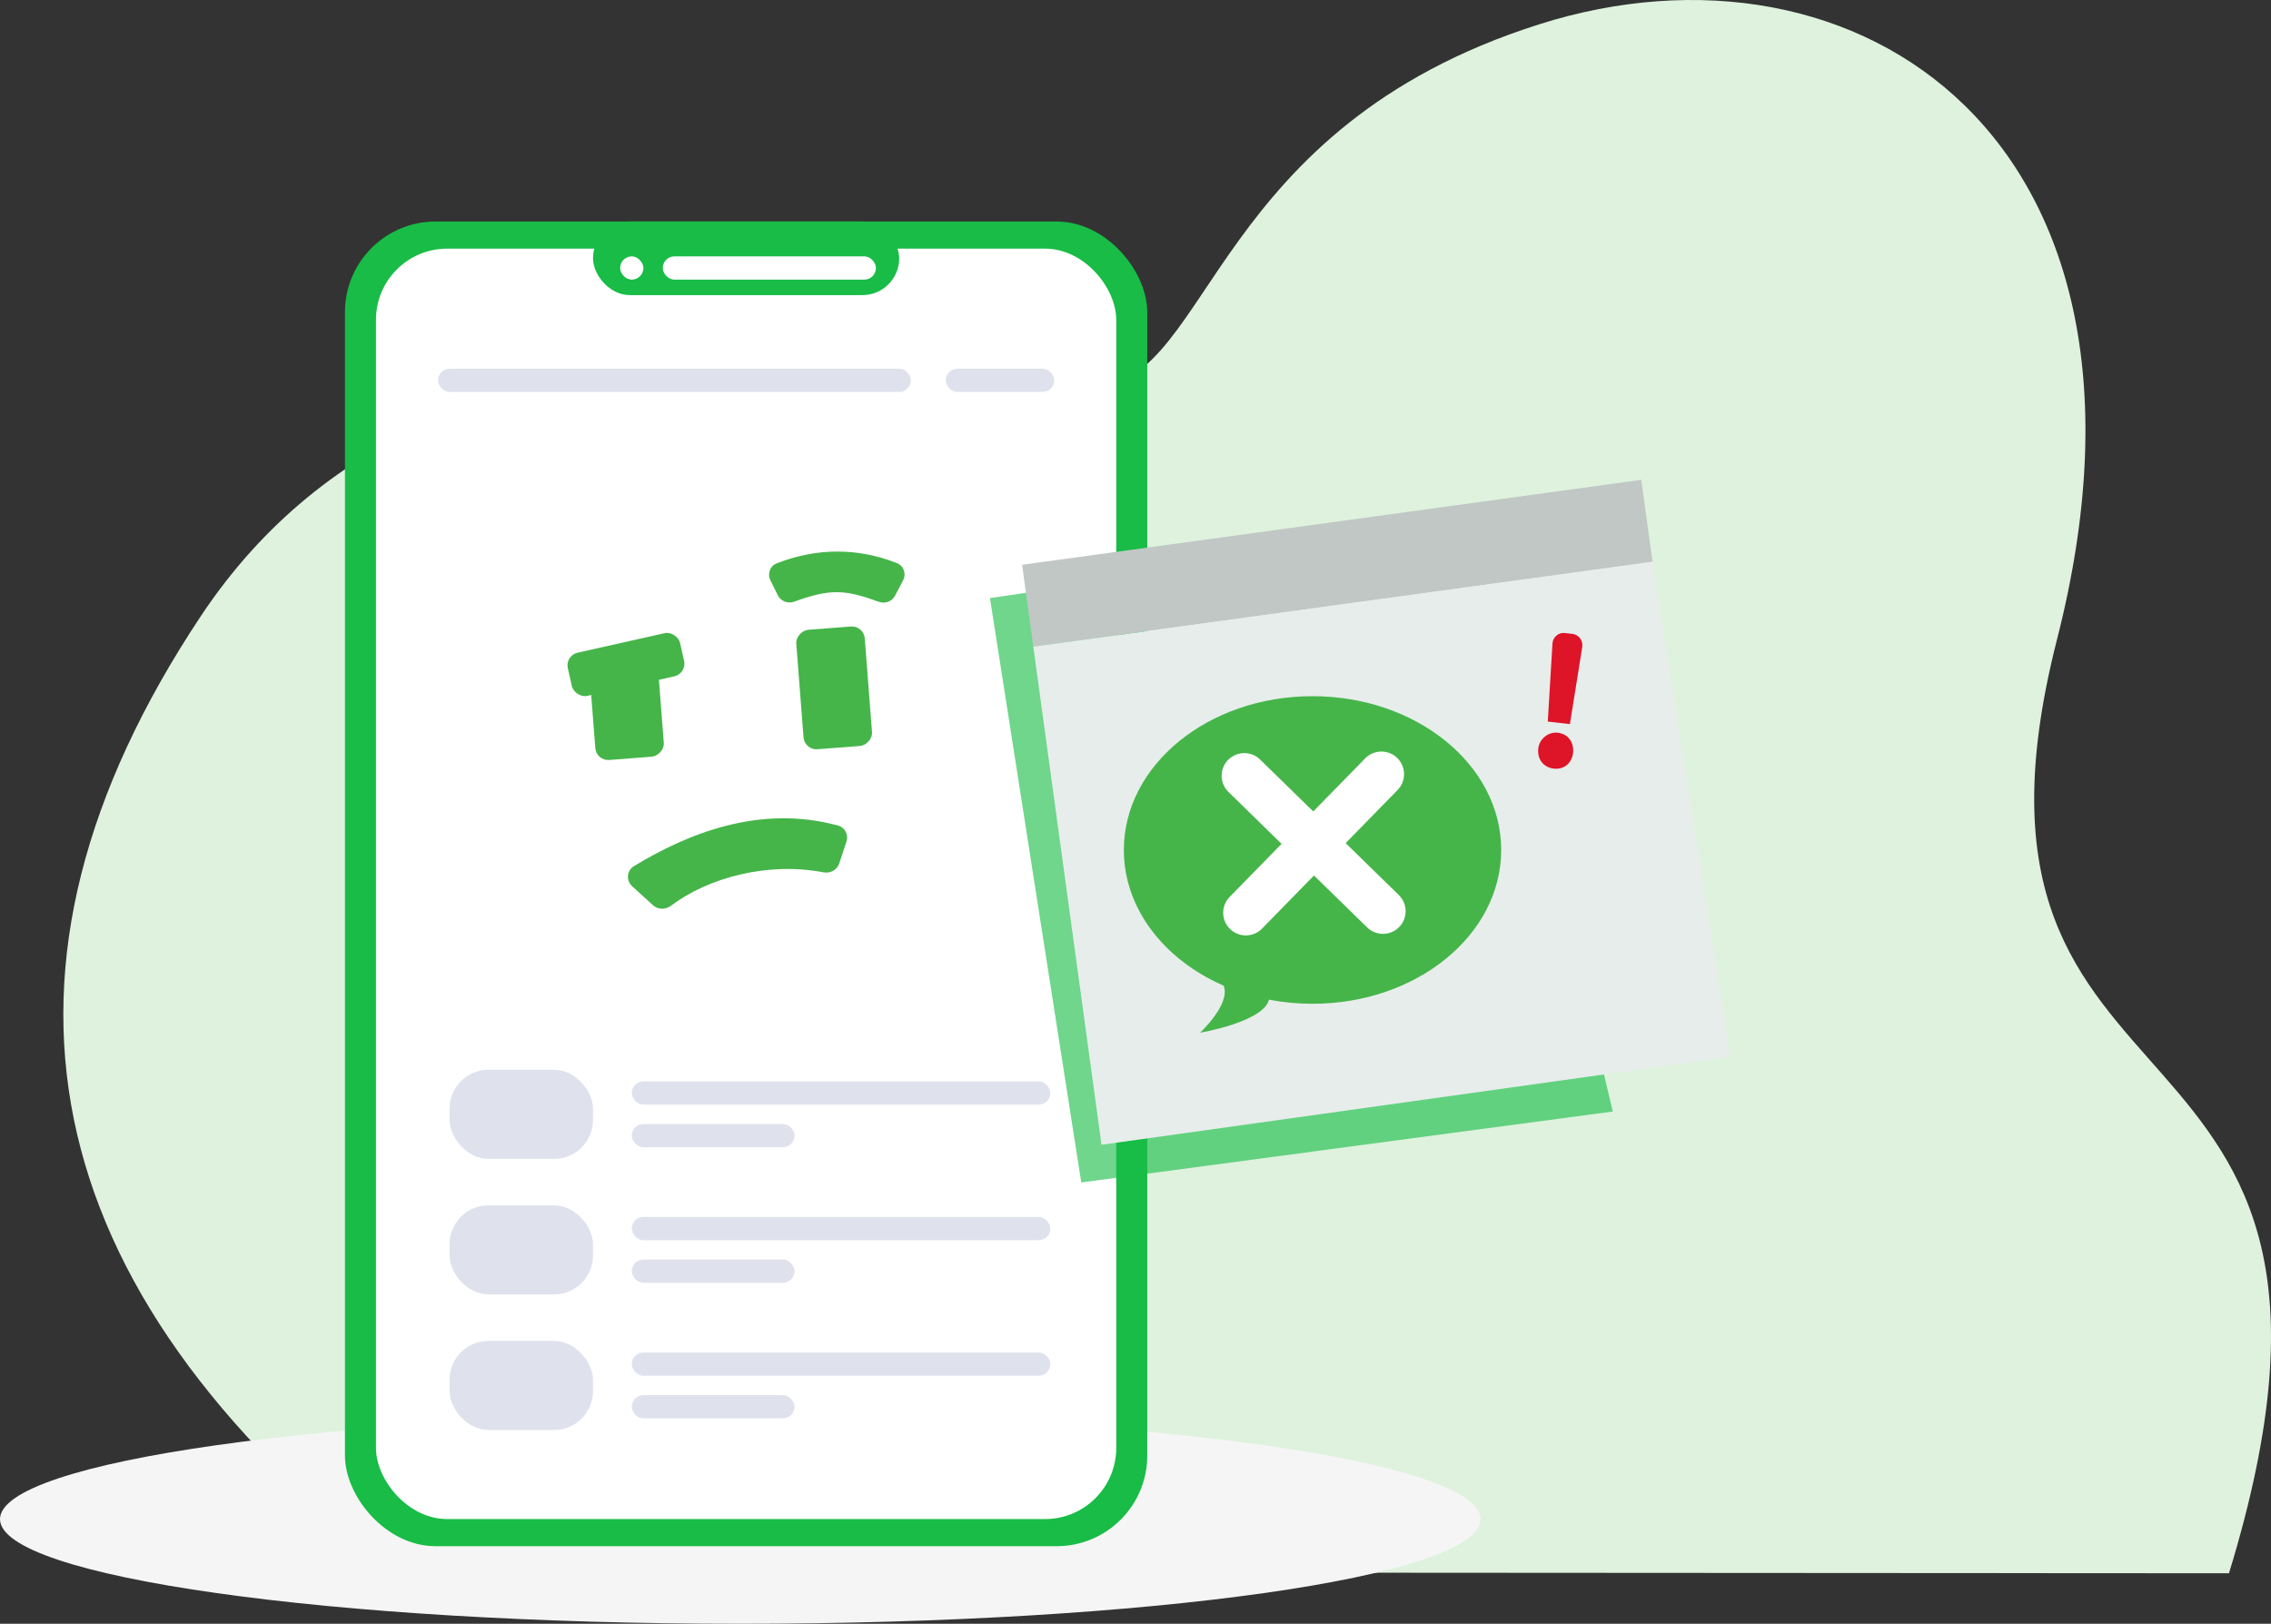 <svg width="351" height="251" viewBox="0 0 351 251" fill="none" xmlns="http://www.w3.org/2000/svg">
<rect x="0" y="0" width="351" height="251" fill="#333333" stroke="none"/>
<path d="M61.033 243.02C4.884 198.936 -5.122 149.688 31.013 95.276C70.092 36.412 152.236 61.514 169.725 59.845C187.196 58.195 187.463 19.793 237.832 3.776C287 -11.872 337.714 21.366 317.936 98.81C297.586 178.428 372.94 150.53 344.503 243.195L61.033 243.02Z" fill="#DEF2DE"/>
<path d="M114.416 251C177.607 251 228.833 243.758 228.833 234.825C228.833 225.891 177.607 218.65 114.416 218.65C51.226 218.65 0 225.891 0 234.825C0 243.758 51.226 251 114.416 251Z" fill="#F5F5F5"/>
<rect x="53.315" y="34.243" width="124.001" height="204.763" rx="14" fill="#18BC46"/>
<rect x="58.107" y="38.434" width="114.416" height="196.381" rx="11" fill="white"/>
<rect x="91.654" y="34.243" width="47.324" height="11.376" rx="5.688" fill="#18BC46"/>
<rect x="102.437" y="39.631" width="32.947" height="3.592" rx="1.796" fill="white"/>
<rect x="95.848" y="39.631" width="3.594" height="3.592" rx="1.796" fill="white"/>
<rect x="97.642" y="167.159" width="64.696" height="3.592" rx="1.796" fill="#DFE2ED"/>
<rect x="97.642" y="173.745" width="25.16" height="3.592" rx="1.796" fill="#DFE2ED"/>
<rect x="69.487" y="165.363" width="22.164" height="13.771" rx="6" fill="#DFE2ED"/>
<rect x="97.642" y="188.115" width="64.696" height="3.592" rx="1.796" fill="#DFE2ED"/>
<rect x="97.642" y="194.701" width="25.16" height="3.592" rx="1.796" fill="#DFE2ED"/>
<rect x="69.487" y="186.318" width="22.164" height="13.771" rx="6" fill="#DFE2ED"/>
<rect x="97.642" y="209.07" width="64.696" height="3.592" rx="1.796" fill="#DFE2ED"/>
<rect x="97.642" y="215.656" width="25.16" height="3.592" rx="1.796" fill="#DFE2ED"/>
<rect x="69.487" y="207.274" width="22.164" height="13.771" rx="6" fill="#DFE2ED"/>
<rect x="67.692" y="56.994" width="73.083" height="3.592" rx="1.796" fill="#DFE2ED"/>
<rect x="146.166" y="56.994" width="16.773" height="3.592" rx="1.796" fill="#DFE2ED"/>
<rect width="17.776" height="6.839" rx="2" transform="matrix(0.976 -0.219 0.219 0.976 87.322 101.329)" fill="#45B549"/>
<rect width="18.52" height="10.617" rx="2" transform="matrix(0.077 0.997 -0.997 0.077 133.503 96.689)" fill="#45B549"/>
<rect width="15.984" height="10.617" rx="2" transform="matrix(0.077 0.997 -0.997 0.077 101.517 100.876)" fill="#45B549"/>
<path d="M138.335 92.079C137.865 92.973 136.8 93.371 135.851 93.028C130.544 91.112 128.377 90.977 122.734 93.006C121.763 93.356 120.675 92.938 120.216 92.014L119.075 89.718C118.576 88.713 118.998 87.488 120.043 87.08C126.342 84.624 132.658 84.685 138.645 87.055C139.697 87.472 140.103 88.718 139.576 89.719L138.335 92.079Z" fill="#45B549"/>
<path d="M129.706 133.476C129.375 134.478 128.324 135.043 127.287 134.845C118.481 133.166 109.357 135.749 103.686 140.017C102.865 140.635 101.711 140.639 100.951 139.948L97.709 137.001C96.739 136.12 96.863 134.559 97.984 133.88C106.252 128.873 117.406 124.298 129.551 127.62C130.611 127.909 131.172 129.042 130.828 130.085L129.706 133.476Z" fill="#45B549"/>
<path d="M249.265 171.815L247.697 165.201L169.625 90.024L153.008 92.449L167.117 182.783L249.265 171.815Z" fill="#18BC46" fill-opacity="0.62"/>
<rect width="96.57" height="12.772" transform="matrix(0.991 -0.136 0.136 0.991 157.97 87.304)" fill="#C1C7C5"/>
<path d="M159.704 99.958L255.382 86.872L267.45 163.354L170.246 176.958L159.704 99.958Z" fill="#E7EDEB"/>
<path d="M237.759 115.651C237.959 114.151 239.376 113.056 240.854 113.275C242.394 113.494 243.272 114.745 243.134 116.339C242.964 117.933 241.778 118.996 240.146 118.809C238.498 118.621 237.544 117.277 237.759 115.651ZM239.222 111.54L239.946 99.473C240.007 98.488 240.87 97.738 241.855 97.847L243.041 97.988C244.011 98.098 244.704 99.02 244.55 100.005L242.641 111.931L239.222 111.54Z" fill="#DE1428"/>
<path d="M232.02 131.39C232.02 144.519 218.965 155.163 202.861 155.163C200.545 155.163 198.292 154.942 196.132 154.526C195.297 157.974 185.477 159.637 185.477 159.637C185.477 159.637 190.265 155.189 189.122 152.364C179.945 148.36 173.701 140.469 173.701 131.39C173.701 118.26 186.756 107.617 202.861 107.617C218.965 107.617 232.02 118.26 232.02 131.39Z" fill="#45B549"/>
<path d="M192.312 119.914L213.747 140.854" stroke="white" stroke-width="7" stroke-linecap="round" stroke-linejoin="round"/>
<path d="M213.504 119.672L192.552 141.095" stroke="white" stroke-width="7" stroke-linecap="round" stroke-linejoin="round"/>
</svg>
